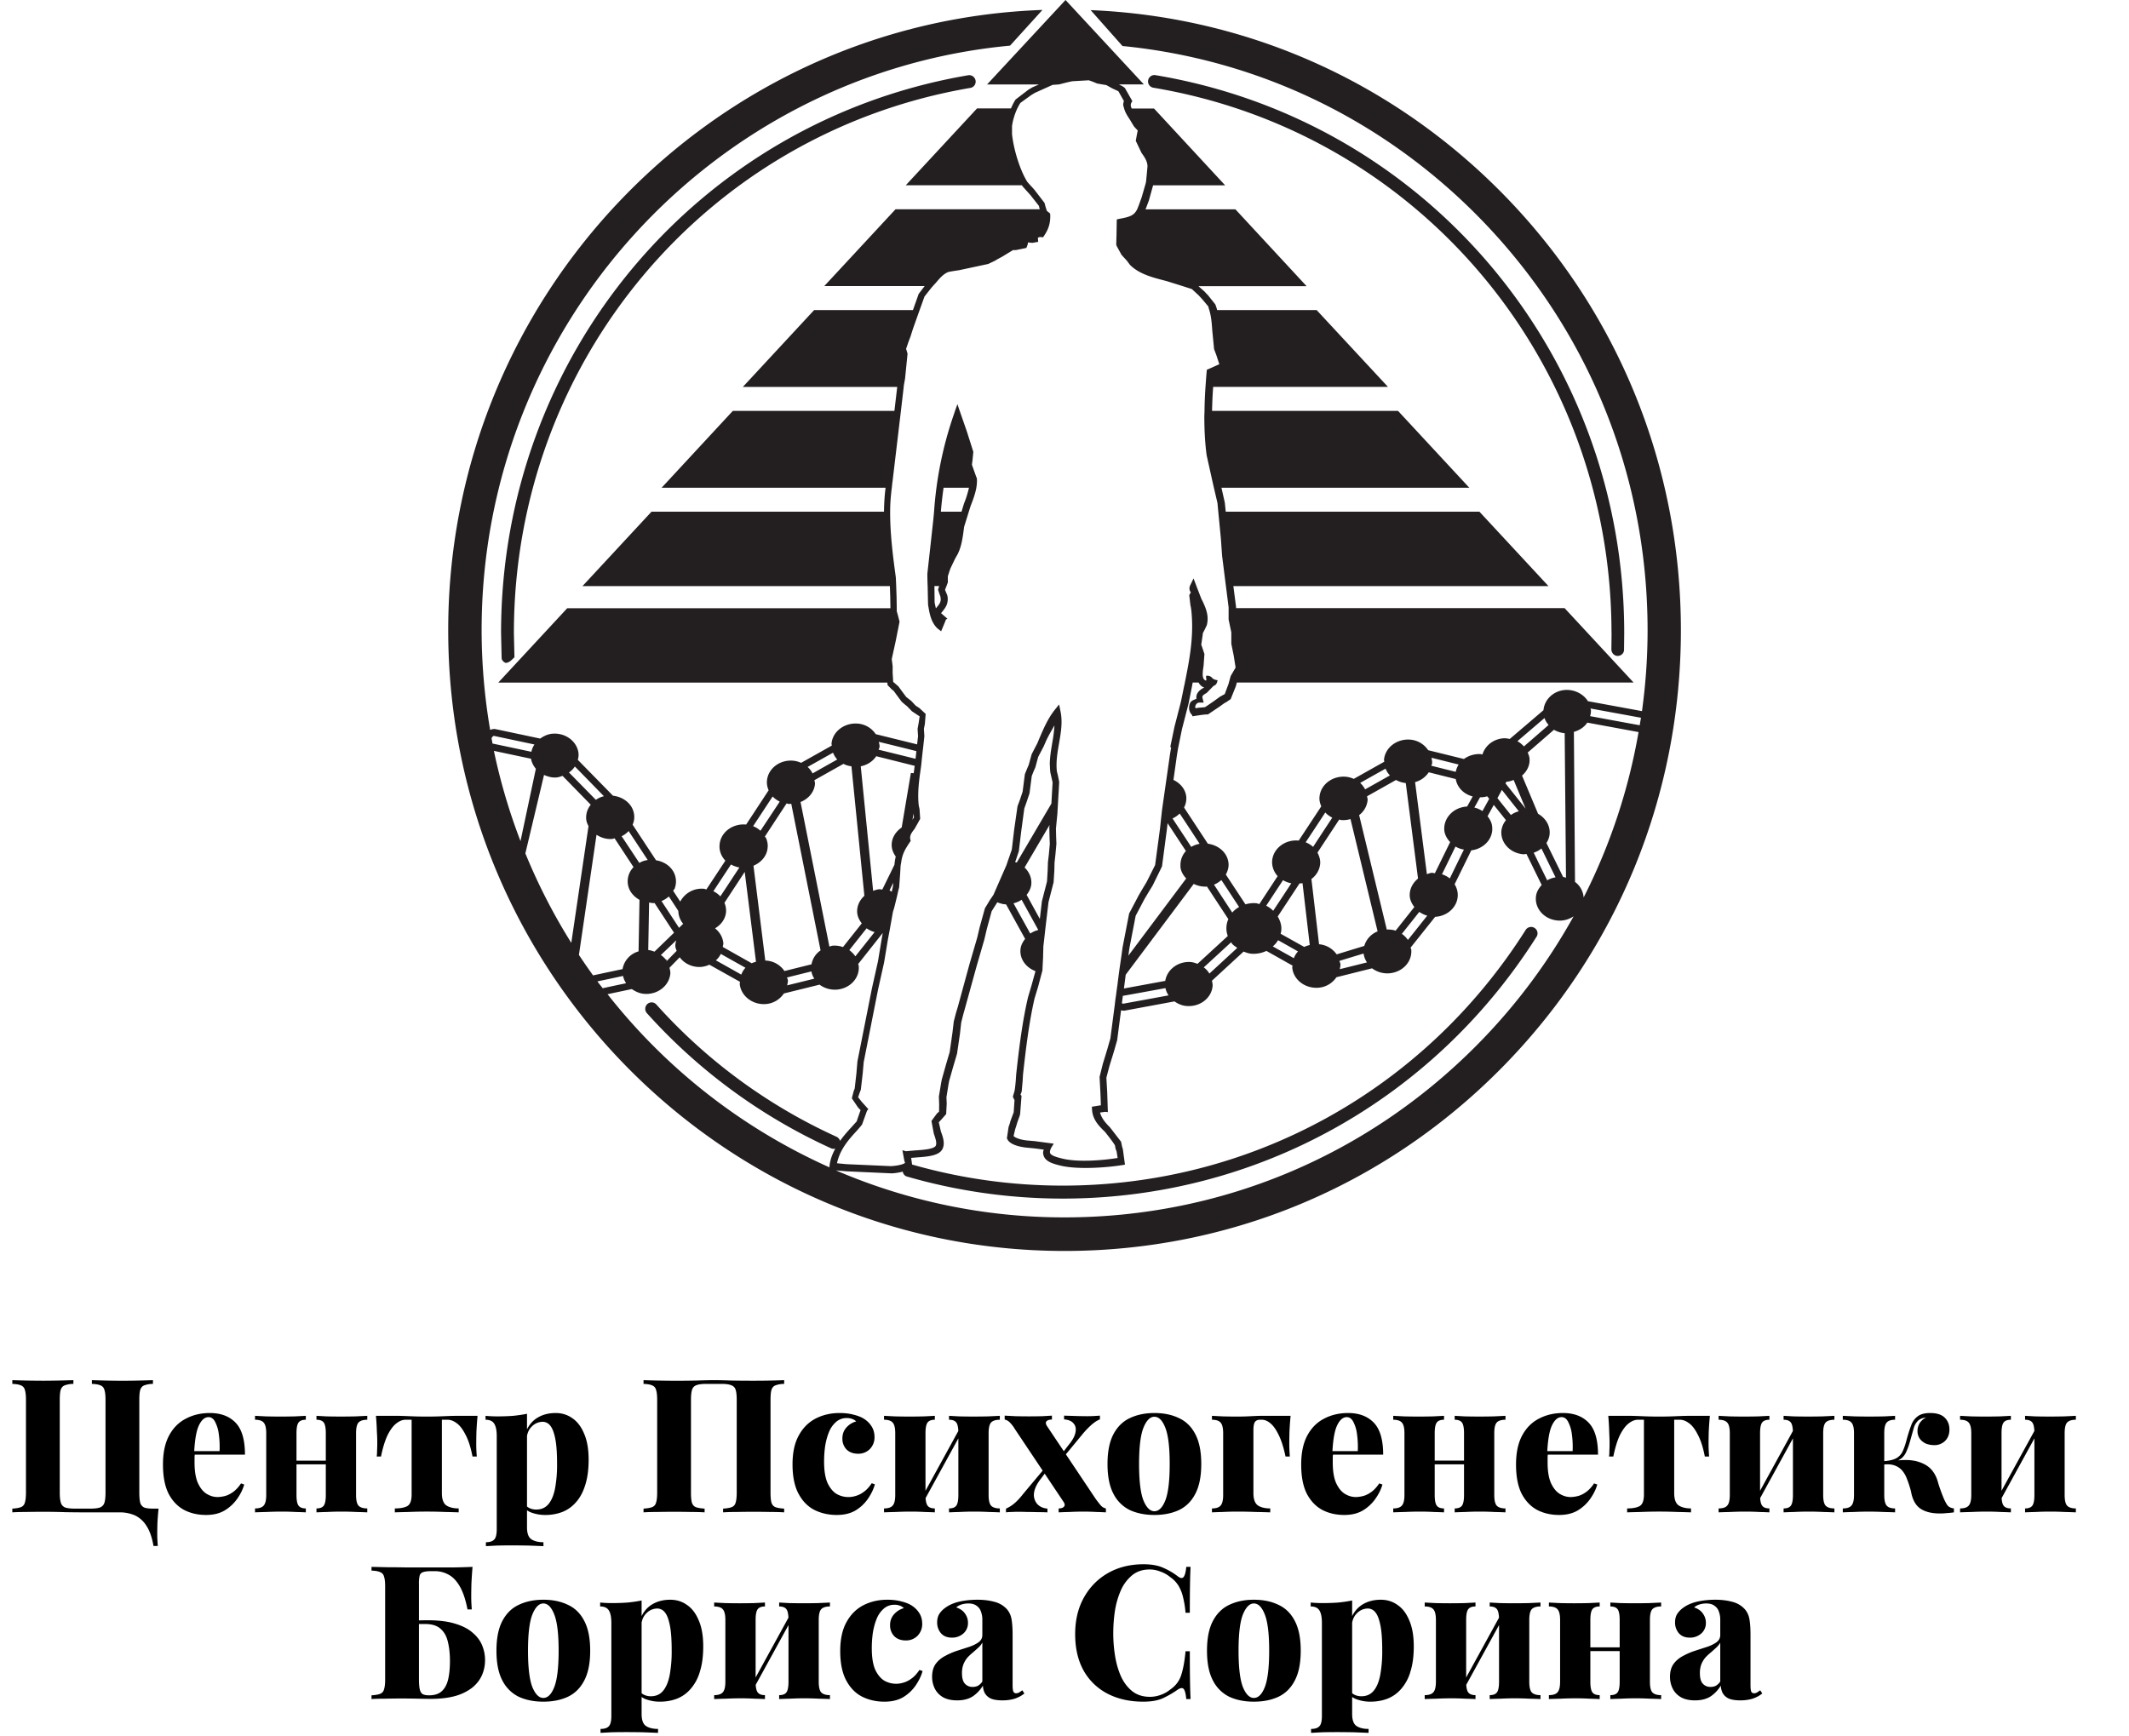 <svg width="114" height="93" fill="none" xmlns="http://www.w3.org/2000/svg"><g clip-path="url(#clip0_167_329)"><path d="M52.292 25.575v.015l-.249-.697.035-.281.04-.412-.349-1.099-.379-1.089-.124-.366-.13.366-.044.136a20.014 20.014 0 00-1.077 5.264c-.01.13-.025.251-.035.377l-.164 1.495-.16 1.446s0 .31.016.667c.01.447.02.964.025 1.009l.03.17c.064.377.159.779.463 1.075l.204.16.164-.391.095-.241.08-.04-.329-.286s-.01-.005-.015-.01a.39.39 0 00.04-.05 2.46 2.46 0 00.164-.216.844.844 0 00.13-.693s-.075-.186-.12-.291c0 0 .035-.1.075-.196.035-.1.075-.2.075-.206v-.326l.065-.206s.074-.22.074-.215l.25-.522.139-.246c.214-.422.279-.949.343-1.456l.25-.808.094-.3c.125-.322.25-.653.31-.98.03-.185.049-.366.024-.547l-.01-.01zm-1.918 6.51c0 .19-.1.306-.234.466 0 0-.01.01-.015.02h-.015c-.02-.1-.045-.19-.065-.306l-.01-.878h.254c-.03.09-.06.196-.06.196s.095.286.125.366a.61.61 0 01.015.13l.005.006zm1.51-5.963a5.11 5.11 0 01-.264.844l-.135.441H50.38c.035-.431.085-.858.145-1.285h1.36zm34.41 7.78l-.01.873c0 .19.144.351.333.356.185 0 .344-.14.344-.331l.01-.893c0-14.881-10.557-27.448-25.099-29.882a.34.34 0 10-.115.673C75.972 7.076 86.29 19.362 86.29 33.907l.004-.005zM24 33.755C24 52.089 38.801 67 57.005 67c8.813 0 17.103-3.458 23.335-9.736 6.233-6.279 9.665-14.63 9.665-23.508 0-8.878-3.432-17.23-9.665-23.508C74.432 4.301 66.69.888 58.4.542l1.704 1.922c7.169.708 13.814 3.86 18.976 9.059 5.893 5.942 9.142 13.837 9.142 22.238 0 1.46-.105 2.906-.3 4.326l-2.894-.532c-.239-.381-.707-.632-1.22-.602-.643.05-1.111.522-1.161 1.084l-1.804 1.54c-.11-.02-.219-.044-.334-.035-.558.04-.99.402-1.13.869-.025 0-.045-.015-.075-.02a1.394 1.394 0 00-.917.26l-1.913-.471a1.282 1.282 0 00-.971-.567c-.713-.05-1.33.426-1.395 1.074 0 .04.015.07.015.11l-1.634.919a1.316 1.316 0 00-.444-.116c-.712-.05-1.33.427-1.39 1.074-.02.18.025.352.095.512l-1.21 1.837s-.016-.005-.026-.005c-.712-.055-1.335.427-1.394 1.074-.025.311.09.607.293.833l-.98 1.496c-.06-.01-.11-.04-.17-.045a1.538 1.538 0 00-.573.06l-1.051-1.596c.1-.186.164-.387.144-.603-.05-.557-.523-.968-1.106-1.048l-1.275-1.938a1.07 1.07 0 00.12-.562c-.036-.411-.315-.737-.688-.918l.184-1.31.06-.366.21-1.034.353-1.37.164-.823.06-.312h.314a.618.618 0 00.239.246s.05.01.065.01l-.01.01c-.16.096-.414.236-.414.537 0 .02 0 .04.01.066-.134.06-.294.095-.353.25a.634.634 0 00-.045.231c0 .151.054.291.164.392l.015.065.498-.075.24-.025h.094l.583-.392.294-.21.11-.06.229-.156.279-.698.05-.19h21.247l-3.696-3.986H66.187v-.06l-.145-1.119h16.874l-3.697-3.985H65.634l-.05-.487-.18-.798h13.272l-3.816-4.115h-9.959c.01-.411.025-.838.06-1.285h9.361l-3.821-4.115h-5.326c-.03-.105-.06-.21-.104-.311l-.394-.492-.085-.085-.1-.11s-.179-.156-.318-.282h5.789l-3.811-4.115h-4.818c.02-.045.04-.075.055-.13l.13-.347.224-.808h3.86l-3.81-4.115h-1.196c-.025-.06-.05-.116-.05-.176 0-.045.01-.09.035-.14l.05-.08-.399-.703-.104-.08-.21-.111h1.33L57.055 0l-4.2 4.522h2.78l-.354.155-.204.12-.697.533a3.03 3.03 0 00-.245.477h-1.818l-3.816 4.115h6.222s.02.035.025.05l.424.472.458.582.035.146.01.035h-7.722l-3.816 4.115h5.375l-.319.417-.308.868h-5.291l-3.816 4.115h8.265l-.15 1.285H39.24l-3.812 4.115H47.42c-.055.422-.08.854-.085 1.285h-12.45l-3.696 3.985h16.46l.02.582s.005.362.01.603H30.372L26.68 36.56h20.834c.005.076.015.136.015.136l.215.22s.11.091.114.091l.17.236.259.346.17.146.114.09.12.126s.139.14.134.14l.249.166s.164.11.17.105l-.05.341-.06.337.024.396-.05.432-2.216-.547a1.274 1.274 0 00-.977-.567c-.707-.05-1.335.431-1.39 1.074 0 .035.015.07.015.105l-1.644.924a1.316 1.316 0 00-.443-.116c-.708-.055-1.33.427-1.385 1.074-.015.18.02.351.09.512l-1.206 1.837s-.02-.005-.03-.005c-.712-.05-1.335.426-1.39 1.074-.035.326.09.632.309.863l-1.016 1.54c-.045-.004-.085-.03-.135-.034a1.295 1.295 0 00-1.265.687l-.379-.577c.015-.03.04-.06.055-.09l.035-.02-.01-.015a1.03 1.03 0 00.065-.477c-.05-.542-.498-.944-1.062-1.034l-1.255-1.907a.998.998 0 00.085-.502c-.05-.567-.543-.984-1.136-1.049l-1.883-1.922a.997.997 0 00.04-.321c-.055-.648-.678-1.13-1.385-1.08-.26.02-.479.126-.668.262l-2.421-.512a.534.534 0 00-.26.05 31.898 31.898 0 01-.457-5.335C25.782 17.41 38.233 3.93 54.085 2.444L55.819.532C38.17 1.159 24 15.824 24 33.756zm8.34 8.888c-.165.04-.304.105-.434.196-.543-.552-1.146-1.17-1.44-1.466.13-.09.235-.195.314-.32.31.31 1.061 1.083 1.56 1.595v-.005zm2.346 3.418c-.17.025-.319.075-.453.156a347.36 347.36 0 00-.947-1.43 1.23 1.23 0 00.374-.277c.204.306.623.944 1.026 1.556v-.005zm1.405 3.894l-1.046 1.014c-.105-.035-.21-.075-.324-.085h-.01l.045-2.545c.085.01.17.035.259.03.01 0 .015-.01.03-.01l1.046 1.596zm-.389 1.436l-.044.01a1.28 1.28 0 00-.27-.251c.19-.18.489-.467.823-.788-.03.115-.06.226-.045.351.01.075.045.14.065.216-.225.226-.409.422-.529.542-.005-.015-.014-.025-.02-.035l.025-.04-.005-.005zm.877-1.912l-.219.215c-.354-.542-.722-1.104-.941-1.435.149-.06.279-.14.393-.246.13.19.309.467.508.773.01.261.1.502.264.693h-.005zm3.014-3.022c-.403.613-.822 1.255-1.021 1.551a1.297 1.297 0 00-.374-.276l.942-1.43c.14.075.289.13.453.16v-.005zm.887 5.054c-.085.025-.16.045-.23.08l-1.548-.873c.005-.065.034-.13.03-.206-.03-.32-.2-.597-.444-.792.324-.191.553-.497.588-.869a1.037 1.037 0 00-.085-.497l1.086-1.656.603 4.813zm-1.883-.421c.314.18.827.466 1.32.742-.1.106-.174.231-.224.367-.508-.286-1.041-.587-1.36-.763.114-.1.2-.216.264-.346zm3.154-8.156c-.384.587-.803 1.215-1.032 1.561-.11-.1-.239-.186-.393-.246.239-.366.662-1.004 1.046-1.59.104.11.229.2.373.27l.006.005zm2.187 7.97a1.13 1.13 0 00-.484.743l-1.45.361a1.276 1.276 0 00-1.026-.562l-.632-5.079c.408-.17.722-.522.757-.959.02-.165-.01-.326-.065-.476v-.015l-.015-.015c-.015-.04-.045-.066-.065-.1l1.161-1.772c.045.005.085.03.13.03.044 0 .08-.01.12-.01l1.569 7.849v.005zm-1.75 1.596c-.004-.05-.034-.095-.049-.146.334-.085.837-.21 1.31-.326a.97.97 0 00.155.387c-.533.135-1.136.28-1.455.36.02-.09.045-.18.04-.275zm2.646-11.824c-.498.28-1.016.572-1.325.748a1.104 1.104 0 00-.264-.347c.314-.175.847-.477 1.36-.763.055.13.125.256.23.367v-.005zm1.445 7.307c-.254.23-.409.557-.379.908.02.216.12.402.245.563l-1.007 1.27a1.384 1.384 0 00-.543-.076c-.065.005-.124.035-.184.05l-1.545-7.744c.419-.165.733-.522.773-.963.005-.07-.02-.136-.03-.206l1.554-.873c.125.065.27.11.429.13l.692 6.936-.005.005zm.124 1.736c.13.09.27.161.429.201-.369.467-.767.969-1.031 1.3a1.357 1.357 0 00-.324-.331c.259-.326.603-.763.931-1.175l-.005.005zm.509-9.219l2.067.517c-.02.13-.035.266-.055.396l-.15-.014-.492 2.92c-.344.236-.568.603-.533 1.024.02.2.104.377.214.532-.03.13-.055.276-.07.442l-.648 1.325c-.054 0-.11-.02-.164-.015-.12.01-.224.05-.329.085l-.662-6.67c.348-.07.642-.26.827-.537l-.005-.005zm.916 6.785l-.015.196-.064.276c-.045-.02-.075-.05-.12-.065.06-.12.125-.261.2-.412v.005zm1.091-3.718c.005.1.02.21.02.21l-.08.13.06-.34zm.15-3.343l-.045.417c-.707-.176-1.52-.377-1.978-.487.015-.055.045-.096.05-.15.01-.096-.02-.181-.04-.272.399.096 1.25.306 2.013.497v-.005zm13.64-.19l-.06.36-.179 1.255-.244 1.702-.065.582-.045.431-.264 1.968-.453.903-.224.372-.21.361s-.498.953-.503.953l-.353 1.822-.05.372-.095.652s0 .02-.005.03c-.01.086-.075.537-.124.954-.02.13-.035.25-.05.351-.02.16-.035.276-.04.291 0 0-.025.166-.05.402l-.239 1.827-.17.592-.233.763-.175.702.045.848s.02.492.025.673c-.02 0-.05.005-.05.005l-.309.05-.124.02.01.166c.04.552.393.888.702 1.19 0 0 .508.642.528.727l.03.166.055.145.055.351c-.743.12-2.138.251-3.01.02-.239-.06-.537-.14-.602-.275-.035-.076.01-.196.05-.282l.14-.23-1.027-.136-.404-.035c-.438-.045-.697-.186-.717-.246l.085-.356.064-.196.05-.17.14-.392.015-.116.07-.918-.055-.06s.064-.16.064-.17l.05-.553.02-.346c.15-1.365.324-2.806.618-4.08l.19-.628.203-.763.03-.115.01-.22.025-.488v-.055l.015-.532.035-.291.07-.632.17-1.44.273-1.06.04-.632.01-.422.045-.406.055-.602-.015-.392-.01-.421.08-.828s.004-.046.004-.11c.015-.217.04-.709.065-1.09.015-.266.025-.477.025-.477l-.065-.326-.06-.24c-.054-.523.035-1.025.12-1.512.095-.547.194-1.109.08-1.676l-.08-.391-.249.31c-.359.458-.588.995-.832 1.567l-.085.206-.14.266-.164.32s-.154.558-.154.563l-.085.196s-.124.306-.124.31l-.12.934-.144.432-.13.351-.18 1.26-.124 1.054-.15.436-.054.151c-.04.125-.095.276-.095.276s-.682 1.556-.682 1.56l-.13.191-.055.08-.274.453-.284 1.023-.124.532-.424 1.456-.622 2.278-.09.296-.124.472-.075.633-.145 1.013-.199.673-.224.798-.035.185-.12.723.015.417-.005.391-.12.11-.288.392.125.672c.08.231.174.492.11.643-.076.19-.683.236-1.087.26l-.513.046-.19-.055.1.547s.035.125.045.125c-.04.056-.304.156-.762.181l-2.362-.105s-.294-.025-.523-.05c.14-.683.568-1.21 1.017-1.692 0 0 .294-.326.328-.391l.264-.733.07-.08-.353-.392-.195-.246.065-.195.08-.211.1-.868.054-.608.767-3.88.324-1.455.204-1.23.085-.45.095-.528.09-.507.04-.125.05-.176.014-.06.125-.512.044-.206.06-.236.05-.687.025-.412v-.035c.01-.08.025-.14.035-.206.06-.446.2-.682.463-1.079l.045-.065-.02-.075c-.005-.035-.01-.066-.01-.1 0-.146.09-.282.22-.447.014-.015.02-.03.034-.05 0 0 .075-.136.15-.266.064-.12.134-.241.134-.241l-.035-.527-.04-.181c-.02-.17-.03-.351-.03-.527 0-.502.07-1.014.145-1.52.005-.056.015-.111.02-.166l.02-.206.045-.417.044-.371.055-.512-.025-.401.05-.246.045-.547-.339-.316-.194-.126-.24-.256-.268-.21-.23-.307-.189-.26-.179-.156-.065-.056-.035-.025-.03-.482v-.356l-.024-.2-.025-.186.209-.949.21-1.059-.09-.346-.06-.21v-.172l-.01-.597-.02-.587-.02-.457c-.16-1.174-.304-2.328-.304-3.448v-.08c0-.431.035-.858.09-1.285.015-.115.02-.23.04-.34l.308-2.595.14-1.18.15-1.285v-.04l.07-.391.134-1.335s-.05-.191-.08-.256l.12-.352.124-.33.125-.397s.194-.542.363-1.02c.135-.37.254-.707.254-.707l.379-.482s.04-.04.085-.095c.06-.065.13-.145.159-.175.194-.231.419-.492.688-.573l.264-.045.269-.04 1.569-.336.349-.166.149-.09.244-.13s.478-.292.588-.357h.15l.562-.115s.085-.191.085-.266c0-.015-.005-.025-.015-.03l.254.024.31-.055-.016-.215c.035-.03.095-.046.17-.04l.11.01.059-.09c.15-.227.324-.533.324-1.025 0-.05 0-.105-.01-.16 0 0-.17-.14-.175-.14 0 0-.014-.056-.034-.111a4.77 4.77 0 00-.035-.11l-.055-.206-.553-.718-.23-.251-.134-.15c-.383-.608-.727-1.687-.822-2.56v-.422c.035-.306.15-.677.294-.978.05-.1.1-.191.155-.276l.578-.417.209-.125.936-.422.14-.01.204-.015.12-.03.214-.055s.289-.07.388-.086l.877-.05.234.085s.2.086.205.086l.11.02.194.035s.199.03.199.035l.304.17s.199.091.334.156c.04.065.259.462.298.527a.621.621 0 00-.04.186c0 .06.026.115.04.176.045.185.14.356.24.511l.094.146.065.11s.145.241.145.236c0 0 .134.15.194.206l-.04.2-.065.357.309.648c.154.215.314.441.319.717l-.04.447-.04.401-.035.13-.194.673-.134.372c-.035.1-.065.17-.095.246-.155.336-.354.436-.957.542l-.15.035-.014.823-.015.522.025.08.259.472.1.11.189.206.16.216c.408.417 1.01.622 1.603.778l.38.1.721.226.613.196.359.331.11.12.09.096.318.381c.02.05.025.11.045.16.11.337.144.718.17 1.125l.099 1.009.115.3.164.503-.603.27-.065.026-.01.11c-.025.266-.04.517-.06.773-.03.447-.05.878-.054 1.285 0 .115-.01.24-.01.351 0 .753.04 1.44.124 2.063l.3 1.35.079.351.2.854.04.431.144 1.486.064.913.2 1.586c.08.617.149 1.18.149 1.18v.646l.145.688v.613l.129.637.1.632-.11.191-.154.266-.085.311-.03.11s-.2.538-.2.543l-.263.145-.304.221s-.468.326-.493.336c-.135.015-.34.03-.34.03s-.084.016-.159.026c-.01-.02-.025-.036-.025-.056 0-.035.01-.065.02-.095.03-.075.1-.15.2-.15h.234l-.06-.231c-.03-.12 0-.161.22-.286l.358-.367.08-.045c.07-.035.104-.11.124-.18a.275.275 0 00.02-.086l-.2-.05s0-.04-.009-.055c0 .015-.005.03-.01.045l-.07-.07a.34.34 0 00-.329-.106l.02.246h-.05c-.189-.1-.164-.366-.1-.783l.046-.632-.1-.301-.07-.201.09-.628.075-.14.13-.271c.094-.356.03-.663-.075-.944-.06-.16-.13-.316-.21-.461l-.259-.668-.02-.055-.144-.381-.184.381a.385.385 0 00-.035.156c0 .09.034.16.074.205l-.084.156.06.527s.014.07.03.135c.004.05.014.096.014.096.035.306.05.612.05.913 0 1.034-.19 2.018-.383 2.976-.015.08-.03.16-.05.236l-.17.833-.343 1.33-.225 1.08.045.03zm-6.491.933c0 .125.01.256.02.386l.124.552-.064 1.135-1.854 3.156c-.025-.01-.06-.015-.09-.025l.035-.085.165-.492.134-1.114.16-1.18.114-.32.165-.492.12-.929.094-.236.1-.23.15-.553.298-.572.09-.206c.144-.336.319-.617.483-.913a6.983 6.983 0 01-.11.888c-.064.397-.14.803-.14 1.235l.006-.005zm-.03 3.397l.01.467.015.367-.05.557-.05.426-.015.452-.035.577-.274 1.064-.11.944-.707-1.29c.13-.166.23-.357.25-.567.03-.347-.115-.663-.36-.899l1.336-2.273-.015.175h.005zm-.593 5.446a1.33 1.33 0 00-.428.19c-.33-.597-.688-1.24-.897-1.62.16-.04.304-.1.433-.191.205.366.563 1.019.892 1.616v.005zm4.524 3.563v-.035c.259-.045 1.33-.24 2.286-.416.03.14.085.265.165.39-1.116.207-2.416.443-2.416.443-.02 0-.05 0-.08-.026.025-.2.045-.34.045-.35v-.006zm3.088-6.956c.02.246.145.457.31.633l-3.094 4.13v-.015l.05-.371.338-1.747.468-.888.22-.372.219-.356s.503-1.024.503-1.029l.264-2.002.035-.312.981 1.491a1.107 1.107 0 00-.289.833l-.005.005zm1.027-1.224c-.165.03-.31.085-.449.165-.373-.577-.782-1.184-1.001-1.525.144-.06.274-.156.384-.261.229.34.667 1.008 1.066 1.62zm1.54 4.035a1.188 1.188 0 00-.03.903l-1.62 1.49c-.114-.04-.234-.085-.364-.095-.682-.05-1.27.407-1.365 1.009l-2.212.407.095-.738 3.642-4.863a1.4 1.4 0 00.677.145c.01 0 .02-.005.03-.005l1.146 1.747zm.153 1.234s.025.06.05.09c.075.086.18.146.274.216-.568.522-1.185 1.095-1.494 1.376a1.052 1.052 0 00-.3-.332c.325-.296.918-.843 1.47-1.35zm.419-1.882a1.39 1.39 0 00-.364.296c-.363-.557-.752-1.149-.976-1.495.15-.06.274-.146.394-.246.219.326.587.893.951 1.445h-.005zm2.8-1.275c-.354.543-.733 1.115-.972 1.476a1.351 1.351 0 00-.373-.271c.229-.351.573-.873.901-1.37.135.085.28.135.444.17v-.005zm-.708 3.052c.304.17.688.386 1.066.602-.1.105-.174.231-.224.361-.398-.225-.812-.451-1.126-.632.11-.095.205-.2.28-.331h.004zm1.306-3.061l.388 3.317c-.104.03-.204.055-.294.105l-1.265-.707c.015-.06.03-.12.035-.181.025-.266-.055-.512-.19-.743l1.166-1.771c.05-.005.11 0 .16-.016v-.005zm1.594-3.504c-.384.583-.802 1.22-1.026 1.566a1.34 1.34 0 00-.399-.246c.244-.366.668-1.008 1.051-1.596.1.11.23.206.374.276zm2.426 6.093a1.197 1.197 0 00-.712.778l-1.48.452a1.271 1.271 0 00-.942-.542l-.408-3.493c.259-.196.438-.482.468-.813.02-.216-.05-.417-.144-.603l1.165-1.771c.045.01.08.03.125.03.165.01.329-.01.478-.055l1.45 6.007v.01zm-1.993 1.747c-.005-.066-.035-.11-.055-.166.324-.1.818-.25 1.3-.396.02.175.085.33.18.476-.558.14-1.146.286-1.455.362.015-.09.04-.176.035-.271l-.005-.005zm2.65-10.098c-.503.281-1.016.572-1.325.743a1.251 1.251 0 00-.264-.346l1.36-.763c.055.135.13.256.23.361v.005zm1.51 5.52c-.289.236-.473.578-.443.96.02.215.12.4.244.566l-1.001 1.265a1.347 1.347 0 00-.474-.06l-1.48-6.128a1.15 1.15 0 00.454-.803c.005-.07-.02-.136-.03-.206l1.55-.873c.154.085.328.145.523.165l.657 5.12v-.005zm.065 1.787c.13.086.269.16.428.201-.373.467-.767.969-1.036 1.3a1.258 1.258 0 00-.324-.326c.26-.327.608-.763.932-1.175zm2.107-7.89a1.193 1.193 0 00-.154.387c-.508-.125-.992-.246-1.305-.326.01-.055.04-.095.044-.15 0-.096-.02-.181-.035-.277.3.076.862.216 1.45.362v.005zm.758 1.702l-.304.547h-.035c-.713.055-1.236.623-1.186 1.27.025.246.15.457.314.632l-.817 1.666c-.06 0-.11-.025-.165-.02-.094.005-.174.046-.264.07l-.632-4.928a1.28 1.28 0 00.732-.527l1.445.362c.08.451.423.808.912.933v-.005zm-.922 2.69c.14.08.284.136.448.16-.279.563-.568 1.16-.757 1.547-.12-.1-.26-.171-.418-.226.194-.392.468-.954.722-1.48h.005zm1.803-2.56c-.14.257-.269.488-.363.658a1.31 1.31 0 00-.434-.19c.085-.146.19-.337.304-.548.13 0 .264-.015.384-.055l.11.136zm1.59.668c-.16.04-.304.11-.429.2-.244-.305-.503-.627-.722-.903l.239-.441.906 1.144h.006zm-.28-1.671l.638 1.53-1.076-1.35.05-.095s.03.005.05 0c.12-.01.224-.05.334-.09l.004.005zm1.864-2.946c-.498.437-1.031.898-1.316 1.144-.1-.11-.214-.206-.348-.28l1.45-1.24c.05.14.12.26.219.37l-.005.006zm.867.447l.07 7.728c-.055-.01-.1-.035-.155-.04l-.892-1.816c.09-.146.155-.302.17-.477.04-.457-.22-.864-.618-1.09L81.5 41.54c.269-.236.438-.567.398-.928-.01-.11-.054-.206-.094-.307l1.405-1.22c.174.106.383.166.598.192-.006 0-.02.015-.02.015l-.005-.01zm-1.246 6.163c.19.386.478.983.757 1.545-.164.03-.308.08-.448.16-.259-.526-.533-1.088-.722-1.48a1.23 1.23 0 00.413-.225zm5.266-6.6c-.847-.15-2.043-.377-2.66-.487a.86.86 0 00.044-.336c0-.03-.02-.05-.024-.075.602.11 1.838.336 2.705.496-.02.136-.05.266-.065.407v-.005zm-3.532.356c.304-.085.558-.25.722-.497l2.745.507a31.386 31.386 0 01-2.94 8.858 1.13 1.13 0 00-.462-.833l-.06-8.03-.005-.005zM44.754 62.684l.583.05 2.422.11c.234-.015.418-.05.578-.095.024.12.094.221.214.261 2.7.783 5.515 1.185 8.354 1.185 10.318 0 19.793-5.235 25.358-14.003a.344.344 0 10-.578-.371C76.25 58.393 66.99 63.5 56.905 63.5a29.29 29.29 0 01-8.065-1.128 14.37 14.37 0 01-.05-.357c.14-.01.294-.025.294-.025.608-.045 1.24-.085 1.4-.492a.682.682 0 00.05-.266c0-.215-.08-.436-.155-.642 0 0-.11-.487-.11-.482l.145-.155s.244-.281.249-.281l.03-.568-.015-.34.11-.683.035-.186.214-.753.209-.707.154-1.054.07-.618.105-.416.09-.321.622-2.254.424-1.465.13-.552.258-.949.24-.381.064-.1c.135.054.274.1.434.11h.034l1.022 1.852c-.13.16-.23.346-.25.562-.044.527.3.973.803 1.164l-.205.743-.194.657c-.304 1.295-.483 2.746-.633 4.126l-.025.366s-.044.507-.08.582l-.074.246s.085.21.09.166l-.045.677c-.02.05-.17.452-.17.452l-.044.16-.06.171s-.085.592-.09.592c.1.367.753.482 1.032.512l.418.04s.324.04.523.07c-.01.046-.035.101-.035.146 0 .076.015.15.045.221.13.291.508.392.842.477.981.256 2.725.1 3.497-.04l-.114-.838s-.04-.11-.055-.201c0 0-.04-.18-.04-.19l-.598-.774c-.239-.236-.443-.477-.528-.788l.284-.04.135.02-.035-1.079-.045-.763.164-.627.234-.758.18-.627.209-1.601c.065.015.124.02.174.02l2.686-.497c.189.13.403.231.657.246.713.055 1.33-.426 1.385-1.074.01-.095-.02-.186-.035-.281l1.694-1.56c.14.054.274.105.424.115.284.02.558-.036.797-.151l1.4.788c0 .035-.02.07-.015.11.06.643.682 1.125 1.395 1.074.423-.03.767-.26.971-.562l1.908-.477c.25.186.573.292.917.267.712-.056 1.24-.618 1.18-1.27 0-.035-.03-.066-.034-.106l1.315-1.65h.025c.712-.056 1.24-.618 1.18-1.265a1.109 1.109 0 00-.164-.477l.892-1.817c.677-.08 1.18-.627 1.12-1.25-.014-.22-.114-.406-.248-.577l.333-.607.653.818a1.08 1.08 0 00-.244.562c-.06.642.468 1.21 1.18 1.265.055 0 .105-.015.16-.02l.817 1.666c-.164.18-.289.386-.309.637-.06.648.469 1.215 1.18 1.265.315.025.604-.07.838-.226a31.478 31.478 0 01-5.191 6.91c-5.894 5.943-13.735 9.215-22.075 9.215a30.91 30.91 0 01-12.25-2.524l.01.005zM32.53 53.249l1.3-.276c.195.13.414.24.673.256.702.055 1.33-.427 1.39-1.08.01-.105-.02-.215-.045-.316l.548-.562c.249.337.672.547 1.146.517a1.41 1.41 0 00.443-.12l1.64.918c0 .035-.016.07-.016.106.06.647.683 1.134 1.39 1.084.429-.03.767-.261.977-.568l1.908-.471c.249.185.573.29.921.266.708-.055 1.236-.623 1.176-1.265 0-.04-.02-.07-.03-.105l1.31-1.657h.005l-.054.307-.2 1.204-.324 1.45-.777 3.915-.054.638-.09.802-.055.146s-.1.381-.1.386l.33.487s.089.096.139.146c-.07.196-.204.577-.204.597l-.284.316c-.21.226-.424.472-.613.733a.349.349 0 00-.18-.216 29.161 29.161 0 01-9.654-7.086.339.339 0 00-.484-.025.35.35 0 00-.025.486 29.922 29.922 0 009.89 7.252.384.384 0 00.199.006c-.15.28-.274.582-.31.938v.065a31.42 31.42 0 01-11.891-9.284l.005.01zm-.538-.688c.389-.08.887-.186 1.37-.291.03.146.085.271.164.391-.413.086-.861.181-1.255.267-.09-.121-.19-.236-.28-.362v-.005zM31 51.141l.941-6.43c.24.151.523.247.832.222.05 0 .09-.025.135-.035l1.016 1.545a1.08 1.08 0 00-.309.858c.035.392.289.703.628.894l-.05 2.76a1.196 1.196 0 00-.857.949l-1.58.336A34.269 34.269 0 0131 51.146v-.005zm-2.87-5.43l1.001-4.206c.205.09.424.155.668.135.114-.01.214-.05.324-.085l1.51 1.546a1.07 1.07 0 00-.245.758c.01.14.06.266.125.386l-.922 6.253a31.321 31.321 0 01-2.456-4.782l-.005-.005zm-1.684-5.496l1.988.422c.035.205.13.381.259.537l-.822 3.874a31.54 31.54 0 01-1.425-4.833zm-.124-.678c.044-.095.104-.12.12-.125l2.176.462a1.09 1.09 0 00-.164.391c-.877-.185-1.998-.426-2.083-.441-.015-.096-.034-.186-.05-.282v-.005zm1.225-4.32l-.03-1.306c0-14.509 10.278-26.784 24.441-29.203a.34.34 0 00.28-.397.346.346 0 00-.394-.281C37.35 6.504 26.83 19.066 26.83 33.901l.03 1.335c0 .181.209.267.209.267.19 0 .314-.141.473-.297l.005.01z" fill="#231F20"/></g><path d="M8.19 73.92v.2a1.33 1.33 0 00-.47.08c-.1.04-.17.12-.21.24-.034.113-.05.293-.05.54v4.96c0 .24.016.423.05.55a.4.4 0 00.21.25c.106.04.263.06.47.06h.3c-.027.267-.047.523-.06.77a22 22 0 00-.01.57c0 .133.003.253.01.36.006.113.013.213.02.3h-.23c-.08-.46-.207-.82-.38-1.08a1.46 1.46 0 00-.62-.56A2.044 2.044 0 006.4 81H4.41c-.234 0-.54-.003-.92-.01-.374-.013-.757-.02-1.15-.02-.34 0-.66.003-.96.01-.3 0-.54.007-.72.02v-.2c.206-.013.36-.04.46-.08a.334.334 0 00.21-.24c.04-.12.06-.3.06-.54v-4.96c0-.247-.02-.427-.06-.54a.334.334 0 00-.21-.24c-.1-.047-.254-.073-.46-.08v-.2a51.091 51.091 0 001.68.03 57.672 57.672 0 001.59-.03v.2a1.33 1.33 0 00-.47.08c-.1.04-.17.12-.21.24-.034.113-.05.293-.05.54v4.96c0 .24.02.423.06.55a.39.39 0 00.23.25c.12.04.293.06.52.06h.83c.226 0 .396-.02.51-.06a.39.39 0 00.24-.25c.04-.127.06-.31.06-.55v-4.96c0-.247-.02-.427-.06-.54a.334.334 0 00-.21-.24c-.1-.047-.254-.073-.46-.08v-.2c.186.007.423.013.71.02a38.536 38.536 0 001.84 0c.3-.007.54-.013.72-.02zm3.047 1.76c.586 0 1.046.173 1.38.52.333.347.5.917.5 1.71h-3.21l-.01-.19h1.86a4.89 4.89 0 00-.04-.9 1.946 1.946 0 00-.2-.67c-.087-.167-.204-.25-.35-.25-.2 0-.37.143-.51.43-.14.287-.227.773-.26 1.46l.04.07c-.014.073-.02.15-.02.23v.24c0 .46.06.827.18 1.1.126.273.283.467.47.58.186.113.38.17.58.17.113 0 .24-.017.38-.05s.286-.103.44-.21c.153-.107.3-.263.44-.47l.17.06c-.074.26-.2.517-.38.77a2.215 2.215 0 01-.67.62c-.274.16-.604.24-.99.24-.44 0-.834-.09-1.18-.27-.347-.187-.624-.477-.83-.87-.2-.4-.3-.92-.3-1.56 0-.633.11-1.153.33-1.56.22-.407.52-.707.9-.9.38-.2.806-.3 1.28-.3zm8.429.15v.21c-.22 0-.377.05-.47.15-.087.1-.13.29-.13.57v3.31c0 .28.043.47.13.57.093.1.25.15.47.15V81a26.324 26.324 0 00-.6-.02 14.886 14.886 0 00-1.55 0 23.71 23.71 0 00-.57.02v-.21c.186 0 .316-.05.39-.15.073-.1.11-.29.11-.57v-3.31c0-.28-.037-.47-.11-.57-.074-.1-.204-.15-.39-.15v-.21l.54.03a33.063 33.063 0 001.55 0l.63-.03zm-3.29 0v.21c-.187 0-.317.05-.39.15-.074.1-.11.29-.11.57v3.31c0 .28.036.47.11.57.073.1.203.15.39.15V81a23.94 23.94 0 00-.55-.02 13.51 13.51 0 00-.73-.02c-.274 0-.547.007-.82.02-.274.007-.48.013-.62.02v-.21c.22 0 .373-.05.46-.15.093-.1.14-.29.14-.57v-3.31c0-.28-.047-.47-.14-.57-.087-.1-.24-.15-.46-.15v-.21l.58.03a31.057 31.057 0 001.56 0l.58-.03zm1.67 2.4v.2h-2.82v-.2h2.82zm7.525-2.4a19.27 19.27 0 00-.06.85c-.007.273-.01.483-.01.63a7.497 7.497 0 00.03.7h-.23c-.094-.487-.217-.873-.37-1.16-.147-.293-.304-.5-.47-.62-.167-.127-.33-.19-.49-.19h-.31v3.93c0 .327.08.547.24.66.166.107.386.16.66.16V81a45.787 45.787 0 00-.72-.02 23.387 23.387 0 00-1.97 0c-.307.007-.55.013-.73.02v-.21c.286 0 .506-.04.66-.12.16-.087.24-.293.24-.62v-4.01h-.33c-.154 0-.314.063-.48.19-.167.127-.324.333-.47.62-.14.287-.26.673-.36 1.16h-.23c.013-.08.02-.183.02-.31a8.247 8.247 0 00-.01-1.01 14.21 14.21 0 00-.05-.86h1.1c.173 0 .406.007.7.02a20.547 20.547 0 001.84 0c.3-.013.536-.02.71-.02h1.09zm2.648-.11v6.08c0 .32.076.533.23.64.16.107.376.16.65.16v.21l-.75-.03a48.35 48.35 0 00-1.01-.01c-.254 0-.507.003-.76.01l-.56.03v-.21c.213 0 .363-.05.45-.15.086-.093.13-.277.13-.55v-4.98c0-.3-.044-.52-.13-.66-.087-.147-.244-.22-.47-.22v-.21c.213.02.42.03.62.03.306 0 .593-.01.86-.03.266-.027.513-.063.74-.11zm1.53-.04c.34 0 .64.093.9.28.266.18.476.457.63.83.16.367.24.83.24 1.39 0 .527-.06.977-.18 1.35-.114.373-.277.68-.49.92-.207.24-.454.417-.74.53a2.53 2.53 0 01-.91.16 2.11 2.11 0 01-.69-.11.99.99 0 01-.49-.33l.1-.13c.06.093.143.163.25.21.106.047.22.07.34.07.273 0 .49-.093.65-.28.166-.193.286-.473.36-.84a6.96 6.96 0 00.11-1.34c0-.58-.034-1.03-.1-1.35-.067-.327-.157-.557-.27-.69a.511.511 0 00-.4-.2.818.818 0 00-.58.25c-.167.16-.26.38-.28.66l-.02-.42c.14-.32.346-.56.62-.72.273-.16.59-.24.95-.24zm12.24-1.76v.2a1.331 1.331 0 00-.47.08c-.1.04-.17.12-.21.24-.034.113-.05.293-.05.54v4.96c0 .24.016.42.05.54.04.12.11.2.21.24.106.04.263.067.47.08v.2c-.18-.013-.42-.02-.72-.02a43.133 43.133 0 00-1.84 0 10.5 10.5 0 00-.71.02v-.2c.206-.013.36-.04.46-.08a.334.334 0 00.21-.24c.04-.12.06-.3.06-.54v-4.96c0-.247-.02-.43-.06-.55a.36.36 0 00-.24-.24c-.114-.047-.284-.07-.51-.07h-.83c-.227 0-.4.023-.52.07a.36.36 0 00-.23.24c-.04.12-.06.303-.06.55v4.96c0 .24.016.42.05.54.04.12.11.2.21.24.106.04.263.067.47.08v.2c-.187-.013-.427-.02-.72-.02a43.133 43.133 0 00-1.83 0c-.3 0-.54.007-.72.02v-.2c.206-.013.36-.04.46-.08a.334.334 0 00.21-.24c.04-.12.06-.3.06-.54v-4.96c0-.247-.02-.427-.06-.54a.334.334 0 00-.21-.24c-.1-.047-.254-.073-.46-.08v-.2a51.091 51.091 0 002.85.02c.386-.013.696-.02.93-.02.233 0 .54.007.92.02.38.007.763.01 1.15.01a43.133 43.133 0 001.68-.03zm2.968 1.76c.28 0 .53.03.75.09.22.053.4.123.54.21.174.107.314.243.42.41.107.167.16.36.16.58a.888.888 0 01-.25.64.854.854 0 01-.63.25c-.26 0-.466-.077-.62-.23a.819.819 0 01-.22-.59c0-.233.074-.43.22-.59.147-.16.32-.267.52-.32a.593.593 0 00-.21-.13.754.754 0 00-.29-.05.838.838 0 00-.57.2 1.41 1.41 0 00-.38.53c-.093.22-.163.47-.21.75-.04.273-.06.557-.06.85 0 .493.064.88.19 1.16.134.273.297.467.49.58a1.283 1.283 0 00.98.11 1.3 1.3 0 00.44-.21c.16-.107.31-.267.45-.48l.17.06c-.073.26-.196.517-.37.77a2.166 2.166 0 01-.67.63c-.273.16-.606.24-1 .24-.44 0-.84-.09-1.2-.27-.353-.18-.636-.47-.85-.87-.213-.4-.32-.923-.32-1.57 0-.627.11-1.14.33-1.54.22-.407.52-.71.9-.91.387-.2.817-.3 1.29-.3zm8.58.15v.21c-.22 0-.376.05-.47.15-.086.1-.13.29-.13.57v3.31c0 .28.044.47.13.57.094.1.25.15.47.15V81a26.282 26.282 0 00-.6-.02 14.883 14.883 0 00-1.55 0 23.75 23.75 0 00-.57.02v-.21c.187 0 .317-.05.39-.15.074-.1.11-.29.11-.57v-3.31c0-.28-.036-.47-.11-.57-.073-.1-.203-.15-.39-.15v-.21l.54.03a33.051 33.051 0 001.55 0l.63-.03zm-3.48 0v.21c-.186 0-.316.05-.39.15-.073.1-.11.29-.11.57v3.31c0 .28.037.47.11.57.074.1.204.15.39.15V81c-.126-.007-.31-.013-.55-.02a13.19 13.19 0 00-.73-.02c-.273 0-.546.007-.82.02-.273.007-.48.013-.62.02v-.21c.22 0 .374-.05.46-.15.094-.1.14-.29.14-.57v-3.31c0-.28-.046-.47-.14-.57-.086-.1-.24-.15-.46-.15v-.21l.58.03a31.069 31.069 0 001.56 0l.58-.03zm1.38.59l.17.09-2.25 4.1-.17-.09 2.25-4.1zm4.89-.6v.21c-.133 0-.23.03-.29.09-.053.06-.046.143.02.25l2.62 3.92c.074.1.154.203.24.31.087.107.188.17.3.19V81a19 19 0 00-.51-.02c-.226-.013-.453-.02-.68-.02-.252 0-.51.007-.77.02a23.75 23.75 0 00-.57.02v-.21c.134 0 .227-.03.28-.09.06-.06.058-.143-.01-.25l-2.62-3.92a1.72 1.72 0 00-.27-.35.523.523 0 00-.27-.15v-.21l.58.03a28.612 28.612 0 001.44 0l.51-.03zm-.4 2.83l.01.06c.014.04.024.08.03.12.008.033.01.05.01.05l-.25.33c-.212.273-.332.527-.36.76a.749.749 0 00.17.58c.134.147.318.23.55.25v.2a9.65 9.65 0 00-.49-.01c-.2-.007-.392-.01-.58-.01-.186-.007-.34-.01-.46-.01a5.97 5.97 0 00-.38.01c-.106 0-.21.007-.31.02v-.2c.168-.073.32-.17.46-.29.148-.127.304-.297.47-.51l1.13-1.35zm2.97-2.83v.2c-.14.053-.29.15-.45.29a4.4 4.4 0 00-.48.5l-1.09 1.32-.02-.05-.02-.12-.01-.06.41-.53c.194-.233.31-.45.35-.65.04-.2.007-.36-.1-.48-.1-.127-.27-.2-.51-.22v-.2l.64.02c.227.007.424.01.59.01.148 0 .274-.003.38-.01l.31-.02zm2.916-.14c.5 0 .937.09 1.31.27.38.173.673.46.88.86.213.4.32.933.32 1.6s-.107 1.2-.32 1.6c-.207.4-.5.69-.88.87-.373.173-.81.26-1.31.26-.493 0-.93-.087-1.31-.26a1.947 1.947 0 01-.88-.87c-.213-.4-.32-.933-.32-1.6s.107-1.2.32-1.6c.213-.4.507-.687.88-.86.38-.18.817-.27 1.31-.27zm0 .2c-.233 0-.43.2-.59.6-.153.393-.23 1.037-.23 1.93s.077 1.54.23 1.94c.16.393.357.59.59.59.24 0 .437-.197.59-.59.153-.4.23-1.047.23-1.94s-.077-1.537-.23-1.93c-.153-.4-.35-.6-.59-.6zm7.293-.05a19.27 19.27 0 00-.06.85c-.007.273-.01.483-.01.63 0 .133.003.263.01.39.007.12.013.223.02.31h-.23c-.1-.473-.22-.853-.36-1.14-.14-.293-.287-.503-.44-.63-.153-.133-.31-.2-.47-.2h-.1c-.12 0-.21.04-.27.12-.053.08-.08.227-.08.44v3.37c0 .327.08.547.24.66.16.107.38.16.66.16V81a48.88 48.88 0 00-.76-.02c-.32-.013-.66-.02-1.02-.02-.26 0-.517.007-.77.02a23.75 23.75 0 00-.57.02v-.21c.22 0 .373-.05.46-.15.093-.1.14-.29.14-.57v-3.31c0-.28-.047-.47-.14-.57-.087-.1-.24-.15-.46-.15v-.21l.58.03c.267.007.527.01.78.01.247 0 .49-.007.73-.02.247-.013.44-.02.58-.02h1.54zm3.078-.15c.587 0 1.047.173 1.38.52.333.347.5.917.5 1.71h-3.21l-.01-.19h1.86a4.89 4.89 0 00-.04-.9 1.949 1.949 0 00-.2-.67c-.087-.167-.203-.25-.35-.25-.2 0-.37.143-.51.43-.14.287-.227.773-.26 1.46l.04.07c-.013.073-.02.15-.02.23v.24c0 .46.06.827.18 1.1.127.273.283.467.47.58.187.113.38.17.58.17.113 0 .24-.017.38-.05s.287-.103.44-.21c.153-.107.3-.263.44-.47l.17.06c-.073.26-.2.517-.38.77a2.217 2.217 0 01-.67.62c-.273.16-.603.24-.99.24-.44 0-.833-.09-1.18-.27-.347-.187-.623-.477-.83-.87-.2-.4-.3-.92-.3-1.56 0-.633.11-1.153.33-1.56.22-.407.52-.707.9-.9.38-.2.807-.3 1.28-.3zm8.429.15v.21c-.22 0-.377.05-.47.15-.087.1-.13.29-.13.57v3.31c0 .28.043.47.13.57.093.1.25.15.47.15V81a26.282 26.282 0 00-.6-.02 14.883 14.883 0 00-1.55 0 23.75 23.75 0 00-.57.02v-.21c.187 0 .317-.05.39-.15.073-.1.11-.29.11-.57v-3.31c0-.28-.037-.47-.11-.57-.073-.1-.203-.15-.39-.15v-.21l.54.03a33.051 33.051 0 001.55 0l.63-.03zm-3.29 0v.21c-.187 0-.317.05-.39.15-.073.1-.11.29-.11.57v3.31c0 .28.037.47.11.57.073.1.203.15.39.15V81c-.127-.007-.31-.013-.55-.02a13.19 13.19 0 00-.73-.02c-.273 0-.547.007-.82.02-.273.007-.48.013-.62.02v-.21c.22 0 .373-.05.46-.15.093-.1.14-.29.14-.57v-3.31c0-.28-.047-.47-.14-.57-.087-.1-.24-.15-.46-.15v-.21l.58.03a31.069 31.069 0 001.56 0l.58-.03zm1.67 2.4v.2h-2.82v-.2h2.82zm4.695-2.55c.587 0 1.047.173 1.38.52.333.347.5.917.5 1.71h-3.21l-.01-.19h1.86a4.89 4.89 0 00-.04-.9 1.949 1.949 0 00-.2-.67c-.087-.167-.203-.25-.35-.25-.2 0-.37.143-.51.43-.14.287-.227.773-.26 1.46l.04.07c-.013.073-.02.15-.02.23v.24c0 .46.06.827.18 1.1.127.273.283.467.47.58.187.113.38.17.58.17.113 0 .24-.017.38-.05s.287-.103.44-.21c.153-.107.3-.263.44-.47l.17.06c-.073.26-.2.517-.38.77a2.217 2.217 0 01-.67.62c-.273.16-.603.24-.99.24-.44 0-.833-.09-1.18-.27-.347-.187-.623-.477-.83-.87-.2-.4-.3-.92-.3-1.56 0-.633.11-1.153.33-1.56.22-.407.52-.707.9-.9.38-.2.807-.3 1.28-.3zm7.869.15a19.27 19.27 0 00-.06.85c-.007.273-.01.483-.01.63 0 .133.003.263.01.39.007.12.013.223.02.31h-.23c-.093-.487-.217-.873-.37-1.16-.147-.293-.303-.5-.47-.62-.167-.127-.33-.19-.49-.19h-.31v3.93c0 .327.08.547.24.66.167.107.387.16.66.16V81a45.859 45.859 0 00-.72-.02 23.38 23.38 0 00-1.97 0c-.307.007-.55.013-.73.02v-.21c.287 0 .507-.04.66-.12.16-.087.24-.293.24-.62v-4.01h-.33c-.153 0-.313.063-.48.19-.167.127-.323.333-.47.62-.14.287-.26.673-.36 1.16h-.23c.013-.08.02-.183.02-.31.007-.127.01-.257.01-.39 0-.147-.007-.353-.02-.62a13.5 13.5 0 00-.05-.86h1.1c.173 0 .407.007.7.02a20.544 20.544 0 001.84 0c.3-.013.537-.02.71-.02h1.09zm6.668 0v.21c-.22 0-.377.05-.47.15-.087.1-.13.29-.13.57v3.31c0 .28.043.47.13.57.093.1.25.15.47.15V81a26.282 26.282 0 00-.6-.02 14.883 14.883 0 00-1.55 0 23.75 23.75 0 00-.57.02v-.21c.187 0 .317-.05.39-.15.073-.1.11-.29.11-.57v-3.31c0-.28-.037-.47-.11-.57-.073-.1-.203-.15-.39-.15v-.21l.54.03a33.051 33.051 0 001.55 0l.63-.03zm-3.48 0v.21c-.187 0-.317.05-.39.15-.073.1-.11.29-.11.57v3.31c0 .28.037.47.11.57.073.1.203.15.39.15V81c-.127-.007-.31-.013-.55-.02a13.19 13.19 0 00-.73-.02c-.273 0-.547.007-.82.02-.273.007-.48.013-.62.02v-.21c.22 0 .373-.05.46-.15.093-.1.14-.29.14-.57v-3.31c0-.28-.047-.47-.14-.57-.087-.1-.24-.15-.46-.15v-.21l.58.03a31.069 31.069 0 001.56 0l.58-.03zm1.38.59l.17.09-2.25 4.1-.17-.09 2.25-4.1zm7.22-.74c.36 0 .624.083.79.25.167.167.25.377.25.63 0 .26-.08.467-.24.62a.804.804 0 01-.58.22c-.133 0-.27-.023-.41-.07a.844.844 0 01-.34-.25.713.713 0 01-.14-.45c0-.127.034-.253.1-.38a.84.84 0 01.36-.33c-.193.02-.34.08-.44.18a.905.905 0 00-.23.42l-.2.71a3.52 3.52 0 01-.18.5.973.973 0 01-.26.37 1.233 1.233 0 01-.48.22l.03-.07c.534-.08.97-.07 1.31.03.34.1.597.257.77.47.147.18.254.397.32.65.074.253.174.533.3.84.074.173.144.303.21.39.074.087.187.14.34.16V81a4.16 4.16 0 01-.39.04c-.12.013-.24.02-.36.02-.413 0-.746-.077-1-.23-.253-.153-.426-.423-.52-.81a2.671 2.671 0 00-.09-.36 5.084 5.084 0 00-.17-.49 1.417 1.417 0 00-.25-.42.957.957 0 00-.39-.26c-.16-.06-.36-.077-.6-.05v-.18c.294-.02.517-.07.67-.15a.82.82 0 00.36-.39c.08-.173.154-.393.22-.66.08-.287.16-.533.24-.74a.988.988 0 01.35-.47c.154-.113.37-.17.65-.17zm-1.87.15v.21c-.213 0-.363.05-.45.15-.086.1-.13.29-.13.57v3.31c0 .28.044.47.13.57.087.1.237.15.45.15V81c-.14-.007-.346-.013-.62-.02a16.457 16.457 0 00-1.59 0 23.72 23.72 0 00-.59.02v-.21c.22 0 .374-.05.46-.15.094-.1.14-.29.14-.57v-3.31c0-.28-.046-.47-.14-.57-.086-.1-.24-.15-.46-.15v-.21l.63.03a34.753 34.753 0 001.59 0l.58-.03zm9.68 0v.21c-.22 0-.377.05-.47.15-.087.1-.13.29-.13.57v3.31c0 .28.043.47.13.57.093.1.25.15.47.15V81a26.577 26.577 0 00-.6-.02 14.904 14.904 0 00-1.55 0c-.254.007-.444.013-.57.02v-.21c.186 0 .316-.05.39-.15.073-.1.11-.29.11-.57v-3.31c0-.28-.037-.47-.11-.57-.074-.1-.204-.15-.39-.15v-.21l.54.03a33.137 33.137 0 001.55 0l.63-.03zm-3.48 0v.21c-.187 0-.317.05-.39.15-.074.1-.11.29-.11.57v3.31c0 .28.036.47.11.57.073.1.203.15.39.15V81c-.127-.007-.31-.013-.55-.02a13.21 13.21 0 00-.73-.02c-.274 0-.547.007-.82.02-.274.007-.48.013-.62.02v-.21c.22 0 .373-.05.46-.15.093-.1.14-.29.14-.57v-3.31c0-.28-.047-.47-.14-.57-.087-.1-.24-.15-.46-.15v-.21l.58.03a30.985 30.985 0 001.56 0l.58-.03zm1.38.59l.17.09-2.25 4.1-.17-.09 2.25-4.1zm-83.752 7.5c-.027.313-.047.617-.06.91-.007.293-.01.517-.01.67 0 .133.003.263.01.39.007.12.013.223.02.31h-.23c-.1-.52-.237-.93-.41-1.23-.173-.3-.373-.51-.6-.63a1.472 1.472 0 00-.73-.19h-.21c-.187 0-.327.017-.42.05a.272.272 0 00-.19.18 1.73 1.73 0 00-.04.44v5.12c0 .22.013.393.04.52.027.127.077.217.15.27.08.047.197.07.35.07.287 0 .51-.07.67-.21.167-.147.283-.357.35-.63.067-.28.1-.613.1-1 0-.38-.037-.72-.11-1.02-.067-.3-.197-.533-.39-.7-.187-.173-.463-.26-.83-.26h-1v-.19h.6c.2-.007.383-.01.55-.01.593 0 1.087.063 1.48.19.393.12.703.283.93.49.233.2.4.427.5.68.1.247.15.503.15.77 0 .293-.057.567-.17.82-.113.253-.29.477-.53.67a2.69 2.69 0 01-.91.44c-.367.1-.803.15-1.31.15-.16 0-.373-.003-.64-.01a38.31 38.31 0 00-1.8 0c-.3 0-.54.007-.72.02v-.2c.207-.013.36-.04.46-.08a.334.334 0 00.21-.24c.04-.12.06-.3.06-.54v-4.96c0-.247-.02-.427-.06-.54a.334.334 0 00-.21-.24c-.1-.047-.253-.073-.46-.08v-.2l.9.02c.32 0 .637.003.95.01h2.54c.38-.007.72-.017 1.02-.03zm3.79 1.76c.5 0 .937.09 1.31.27.38.173.674.46.88.86.213.4.32.933.32 1.6s-.107 1.2-.32 1.6c-.207.4-.5.69-.88.87-.373.173-.81.26-1.31.26-.493 0-.93-.087-1.31-.26a1.947 1.947 0 01-.88-.87c-.213-.4-.32-.933-.32-1.6s.107-1.2.32-1.6c.213-.4.507-.687.88-.86.38-.18.817-.27 1.31-.27zm0 .2c-.233 0-.43.2-.59.6-.153.393-.23 1.037-.23 1.93s.077 1.54.23 1.94c.16.393.357.59.59.59.24 0 .437-.197.59-.59.154-.4.23-1.047.23-1.94s-.076-1.537-.23-1.93c-.153-.4-.35-.6-.59-.6zm5.263-.16v6.08c0 .32.077.533.23.64.16.107.377.16.65.16v.21l-.75-.03a48.35 48.35 0 00-1.01-.01c-.253 0-.506.003-.76.01l-.56.03v-.21c.214 0 .364-.05.45-.15.087-.093.13-.277.13-.55v-4.98c0-.3-.043-.52-.13-.66-.086-.147-.243-.22-.47-.22v-.21c.214.02.42.03.62.03.307 0 .594-.01.86-.03.267-.027.514-.063.74-.11zm1.53-.04c.34 0 .64.093.9.28.267.18.477.457.63.83.16.367.24.83.24 1.39 0 .527-.06.977-.18 1.35a2.41 2.41 0 01-.49.92c-.206.24-.453.417-.74.53-.28.107-.583.16-.91.16a2.11 2.11 0 01-.69-.11.99.99 0 01-.49-.33l.1-.13a.56.56 0 00.25.21c.107.047.22.07.34.07.274 0 .49-.093.65-.28.167-.193.287-.473.36-.84a6.96 6.96 0 00.11-1.34c0-.58-.033-1.03-.1-1.35-.066-.327-.156-.557-.27-.69a.511.511 0 00-.4-.2.818.818 0 00-.58.25c-.166.16-.26.38-.28.66l-.02-.42c.14-.32.347-.56.62-.72.274-.16.59-.24.95-.24zm8.555.15v.21c-.22 0-.377.05-.47.15-.087.1-.13.29-.13.57v3.31c0 .28.043.47.13.57.093.1.25.15.47.15V91a26.282 26.282 0 00-.6-.02 14.883 14.883 0 00-1.55 0 23.75 23.75 0 00-.57.02v-.21c.186 0 .316-.05.39-.15.073-.1.11-.29.11-.57v-3.31c0-.28-.037-.47-.11-.57-.074-.1-.204-.15-.39-.15v-.21l.54.03a33.051 33.051 0 001.55 0l.63-.03zm-3.48 0v.21c-.187 0-.317.05-.39.15-.074.1-.11.29-.11.57v3.31c0 .28.036.47.11.57.073.1.203.15.39.15V91c-.127-.007-.31-.013-.55-.02a13.19 13.19 0 00-.73-.02c-.274 0-.547.007-.82.02-.274.007-.48.013-.62.02v-.21c.22 0 .373-.05.46-.15.093-.1.14-.29.14-.57v-3.31c0-.28-.047-.47-.14-.57-.087-.1-.24-.15-.46-.15v-.21l.58.03a31.069 31.069 0 001.56 0l.58-.03zm1.38.59l.17.09-2.25 4.1-.17-.09 2.25-4.1zm5.17-.74c.28 0 .53.03.75.09.22.053.4.123.54.21.173.107.313.243.42.41.107.167.16.36.16.58a.888.888 0 01-.25.64.854.854 0 01-.63.25c-.26 0-.466-.077-.62-.23a.819.819 0 01-.22-.59.84.84 0 01.22-.59c.147-.16.32-.267.52-.32a.593.593 0 00-.21-.13.754.754 0 00-.29-.05.838.838 0 00-.57.2 1.41 1.41 0 00-.38.53c-.093.22-.163.47-.21.75-.04.273-.06.557-.06.85 0 .493.064.88.19 1.16.133.273.297.467.49.58a1.283 1.283 0 00.98.11 1.3 1.3 0 00.44-.21c.16-.107.31-.267.45-.48l.17.06c-.073.26-.197.517-.37.77a2.166 2.166 0 01-.67.63c-.273.16-.606.24-1 .24-.44 0-.84-.09-1.2-.27-.353-.18-.636-.47-.85-.87-.213-.4-.32-.923-.32-1.57 0-.627.11-1.14.33-1.54.22-.407.52-.71.9-.91.387-.2.817-.3 1.29-.3zm3.74 5.39c-.306 0-.56-.057-.76-.17-.2-.12-.346-.277-.44-.47-.093-.193-.14-.4-.14-.62 0-.28.063-.51.19-.69.133-.18.303-.323.51-.43.207-.113.424-.207.65-.28l.65-.21c.207-.073.373-.157.5-.25.127-.1.19-.227.19-.38v-.83a1.17 1.17 0 00-.07-.41.588.588 0 00-.23-.32c-.107-.087-.257-.13-.45-.13-.12 0-.236.017-.35.05a.815.815 0 00-.3.16c.213.073.37.183.47.33.107.147.16.31.16.49a.733.733 0 01-.26.59.902.902 0 01-.6.21c-.253 0-.45-.08-.59-.24a.876.876 0 01-.2-.58c0-.2.05-.367.15-.5.1-.14.247-.267.44-.38.194-.113.427-.197.7-.25.274-.053.564-.08.87-.08.313 0 .6.033.86.1.267.06.493.183.68.37.147.153.24.34.28.56.04.22.06.5.06.84v2.7c0 .167.014.283.04.35a.16.16 0 00.15.09c.06 0 .117-.017.17-.05a2.18 2.18 0 00.16-.11l.11.17c-.146.12-.32.213-.52.28-.2.06-.417.09-.65.09-.267 0-.476-.033-.63-.1a.72.72 0 01-.32-.29.984.984 0 01-.1-.4c-.147.24-.33.433-.55.58-.22.14-.497.21-.83.21zm.83-.72c.107 0 .2-.02.28-.06a.707.707 0 00.24-.23v-2.08a1.151 1.151 0 01-.22.27c-.087.08-.18.163-.28.25a2.7 2.7 0 00-.29.27c-.087.1-.16.22-.22.36a1.33 1.33 0 00-.08.49c0 .26.053.447.16.56a.54.54 0 00.41.17zm9.15-6.57c.44 0 .8.067 1.08.2.286.127.54.277.76.45.133.1.233.113.3.04.073-.08.123-.263.15-.55h.23c-.014.26-.024.58-.03.96-.007.38-.01.88-.01 1.5h-.23a5.045 5.045 0 00-.13-.82 2.15 2.15 0 00-.24-.62 1.57 1.57 0 00-.46-.48 1.658 1.658 0 00-.52-.29 1.573 1.573 0 00-.58-.11c-.367 0-.677.103-.93.31a2.18 2.18 0 00-.6.8 4.42 4.42 0 00-.32 1.1c-.06.4-.09.803-.09 1.21 0 .413.033.823.1 1.23.066.4.173.763.32 1.09.153.327.356.59.61.79.253.193.563.29.93.29.193 0 .383-.033.57-.1.193-.067.366-.163.52-.29.293-.2.49-.46.59-.78.106-.327.183-.75.23-1.27h.23c0 .647.003 1.17.01 1.57.006.393.016.723.03.99h-.23c-.027-.287-.074-.467-.14-.54-.06-.073-.164-.063-.31.03-.247.173-.51.327-.79.46-.274.127-.627.19-1.06.19-.727 0-1.367-.143-1.92-.43a3.099 3.099 0 01-1.28-1.24c-.3-.54-.45-1.19-.45-1.95 0-.747.156-1.4.47-1.96.313-.56.743-.997 1.29-1.31.553-.313 1.186-.47 1.9-.47zm5.909 1.9c.5 0 .937.09 1.31.27.38.173.673.46.88.86.213.4.32.933.32 1.6s-.107 1.2-.32 1.6c-.207.4-.5.69-.88.87-.373.173-.81.26-1.31.26-.493 0-.93-.087-1.31-.26a1.948 1.948 0 01-.88-.87c-.213-.4-.32-.933-.32-1.6s.107-1.2.32-1.6c.213-.4.507-.687.88-.86.38-.18.817-.27 1.31-.27zm0 .2c-.233 0-.43.2-.59.6-.153.393-.23 1.037-.23 1.93s.077 1.54.23 1.94c.16.393.357.59.59.59.24 0 .437-.197.59-.59.153-.4.23-1.047.23-1.94s-.077-1.537-.23-1.93c-.153-.4-.35-.6-.59-.6zm5.263-.16v6.08c0 .32.077.533.23.64.16.107.377.16.65.16v.21l-.75-.03a48.35 48.35 0 00-1.01-.01c-.253 0-.507.003-.76.01l-.56.03v-.21c.213 0 .364-.05.45-.15.087-.093.13-.277.13-.55v-4.98c0-.3-.043-.52-.13-.66-.087-.147-.243-.22-.47-.22v-.21c.213.02.42.03.62.03.307 0 .594-.01.86-.03.267-.027.514-.063.74-.11zm1.53-.04c.34 0 .64.093.9.28.267.18.477.457.63.83.16.367.24.83.24 1.39 0 .527-.06.977-.18 1.35a2.41 2.41 0 01-.49.92c-.207.24-.453.417-.74.53-.28.107-.583.16-.91.16a2.11 2.11 0 01-.69-.11.99.99 0 01-.49-.33l.1-.13a.56.56 0 00.25.21c.107.047.22.07.34.07.273 0 .49-.093.65-.28.167-.193.287-.473.36-.84a6.96 6.96 0 00.11-1.34c0-.58-.033-1.03-.1-1.35-.066-.327-.156-.557-.27-.69a.511.511 0 00-.4-.2.818.818 0 00-.58.25c-.166.16-.26.38-.28.66l-.02-.42c.14-.32.347-.56.62-.72.273-.16.59-.24.95-.24zm8.555.15v.21c-.22 0-.377.05-.47.15-.087.1-.13.29-.13.57v3.31c0 .28.043.47.13.57.093.1.25.15.47.15V91a26.282 26.282 0 00-.6-.02 14.883 14.883 0 00-1.55 0 23.75 23.75 0 00-.57.02v-.21c.186 0 .316-.05.39-.15.073-.1.11-.29.11-.57v-3.31c0-.28-.037-.47-.11-.57-.074-.1-.204-.15-.39-.15v-.21l.54.03a33.051 33.051 0 001.55 0l.63-.03zm-3.48 0v.21c-.187 0-.317.05-.39.15-.074.1-.11.29-.11.57v3.31c0 .28.036.47.11.57.073.1.203.15.39.15V91c-.127-.007-.31-.013-.55-.02a13.19 13.19 0 00-.73-.02c-.274 0-.547.007-.82.02-.274.007-.48.013-.62.02v-.21c.22 0 .373-.05.46-.15.093-.1.14-.29.14-.57v-3.31c0-.28-.047-.47-.14-.57-.087-.1-.24-.15-.46-.15v-.21l.58.03a31.069 31.069 0 001.56 0l.58-.03zm1.38.59l.17.09-2.25 4.1-.17-.09 2.25-4.1zm8.56-.59v.21c-.22 0-.377.05-.47.15-.087.1-.13.29-.13.57v3.31c0 .28.043.47.13.57.093.1.25.15.47.15V91a26.282 26.282 0 00-.6-.02 14.883 14.883 0 00-1.55 0 23.75 23.75 0 00-.57.02v-.21c.187 0 .317-.05.39-.15.073-.1.11-.29.11-.57v-3.31c0-.28-.037-.47-.11-.57-.073-.1-.203-.15-.39-.15v-.21l.54.03a33.051 33.051 0 001.55 0l.63-.03zm-3.29 0v.21c-.187 0-.317.05-.39.15-.073.1-.11.29-.11.57v3.31c0 .28.037.47.11.57.073.1.203.15.39.15V91a23.94 23.94 0 00-.55-.02 13.19 13.19 0 00-.73-.02c-.273 0-.547.007-.82.02-.273.007-.48.013-.62.02v-.21c.22 0 .373-.05.46-.15.093-.1.14-.29.14-.57v-3.31c0-.28-.047-.47-.14-.57-.087-.1-.24-.15-.46-.15v-.21l.58.03a31.069 31.069 0 001.56 0l.58-.03zm1.67 2.4v.2h-2.82v-.2h2.82zm3.435 2.84c-.307 0-.56-.057-.76-.17-.2-.12-.347-.277-.44-.47-.094-.193-.14-.4-.14-.62 0-.28.063-.51.19-.69.133-.18.303-.323.51-.43.206-.113.423-.207.65-.28l.65-.21a1.94 1.94 0 00.5-.25c.126-.1.19-.227.19-.38v-.83a1.17 1.17 0 00-.07-.41.588.588 0 00-.23-.32c-.107-.087-.257-.13-.45-.13-.12 0-.237.017-.35.05a.813.813 0 00-.3.16c.213.073.37.183.47.33.106.147.16.31.16.49a.734.734 0 01-.26.59.902.902 0 01-.6.21c-.254 0-.45-.08-.59-.24a.876.876 0 01-.2-.58c0-.2.05-.367.15-.5.1-.14.246-.267.44-.38.193-.113.427-.197.7-.25a4.54 4.54 0 01.87-.08c.313 0 .6.033.86.1.267.06.493.183.68.37.147.153.24.34.28.56.04.22.06.5.06.84v2.7c0 .167.013.283.04.35a.16.16 0 00.15.09c.06 0 .117-.017.17-.05a2.3 2.3 0 00.16-.11l.11.17c-.147.12-.32.213-.52.28-.2.06-.417.09-.65.09-.267 0-.477-.033-.63-.1a.718.718 0 01-.32-.29.983.983 0 01-.1-.4c-.147.24-.33.433-.55.58-.22.14-.497.21-.83.21zm.83-.72c.106 0 .2-.02.28-.06a.709.709 0 00.24-.23v-2.08a1.156 1.156 0 01-.22.27c-.087.08-.18.163-.28.25a2.7 2.7 0 00-.29.27c-.087.1-.16.22-.22.36a1.33 1.33 0 00-.08.49c0 .26.053.447.16.56.106.113.243.17.41.17z" fill="#000"/><defs><clipPath id="clip0_167_329"><path fill="#fff" transform="translate(24)" d="M0 0h66v67H0z"/></clipPath></defs></svg>